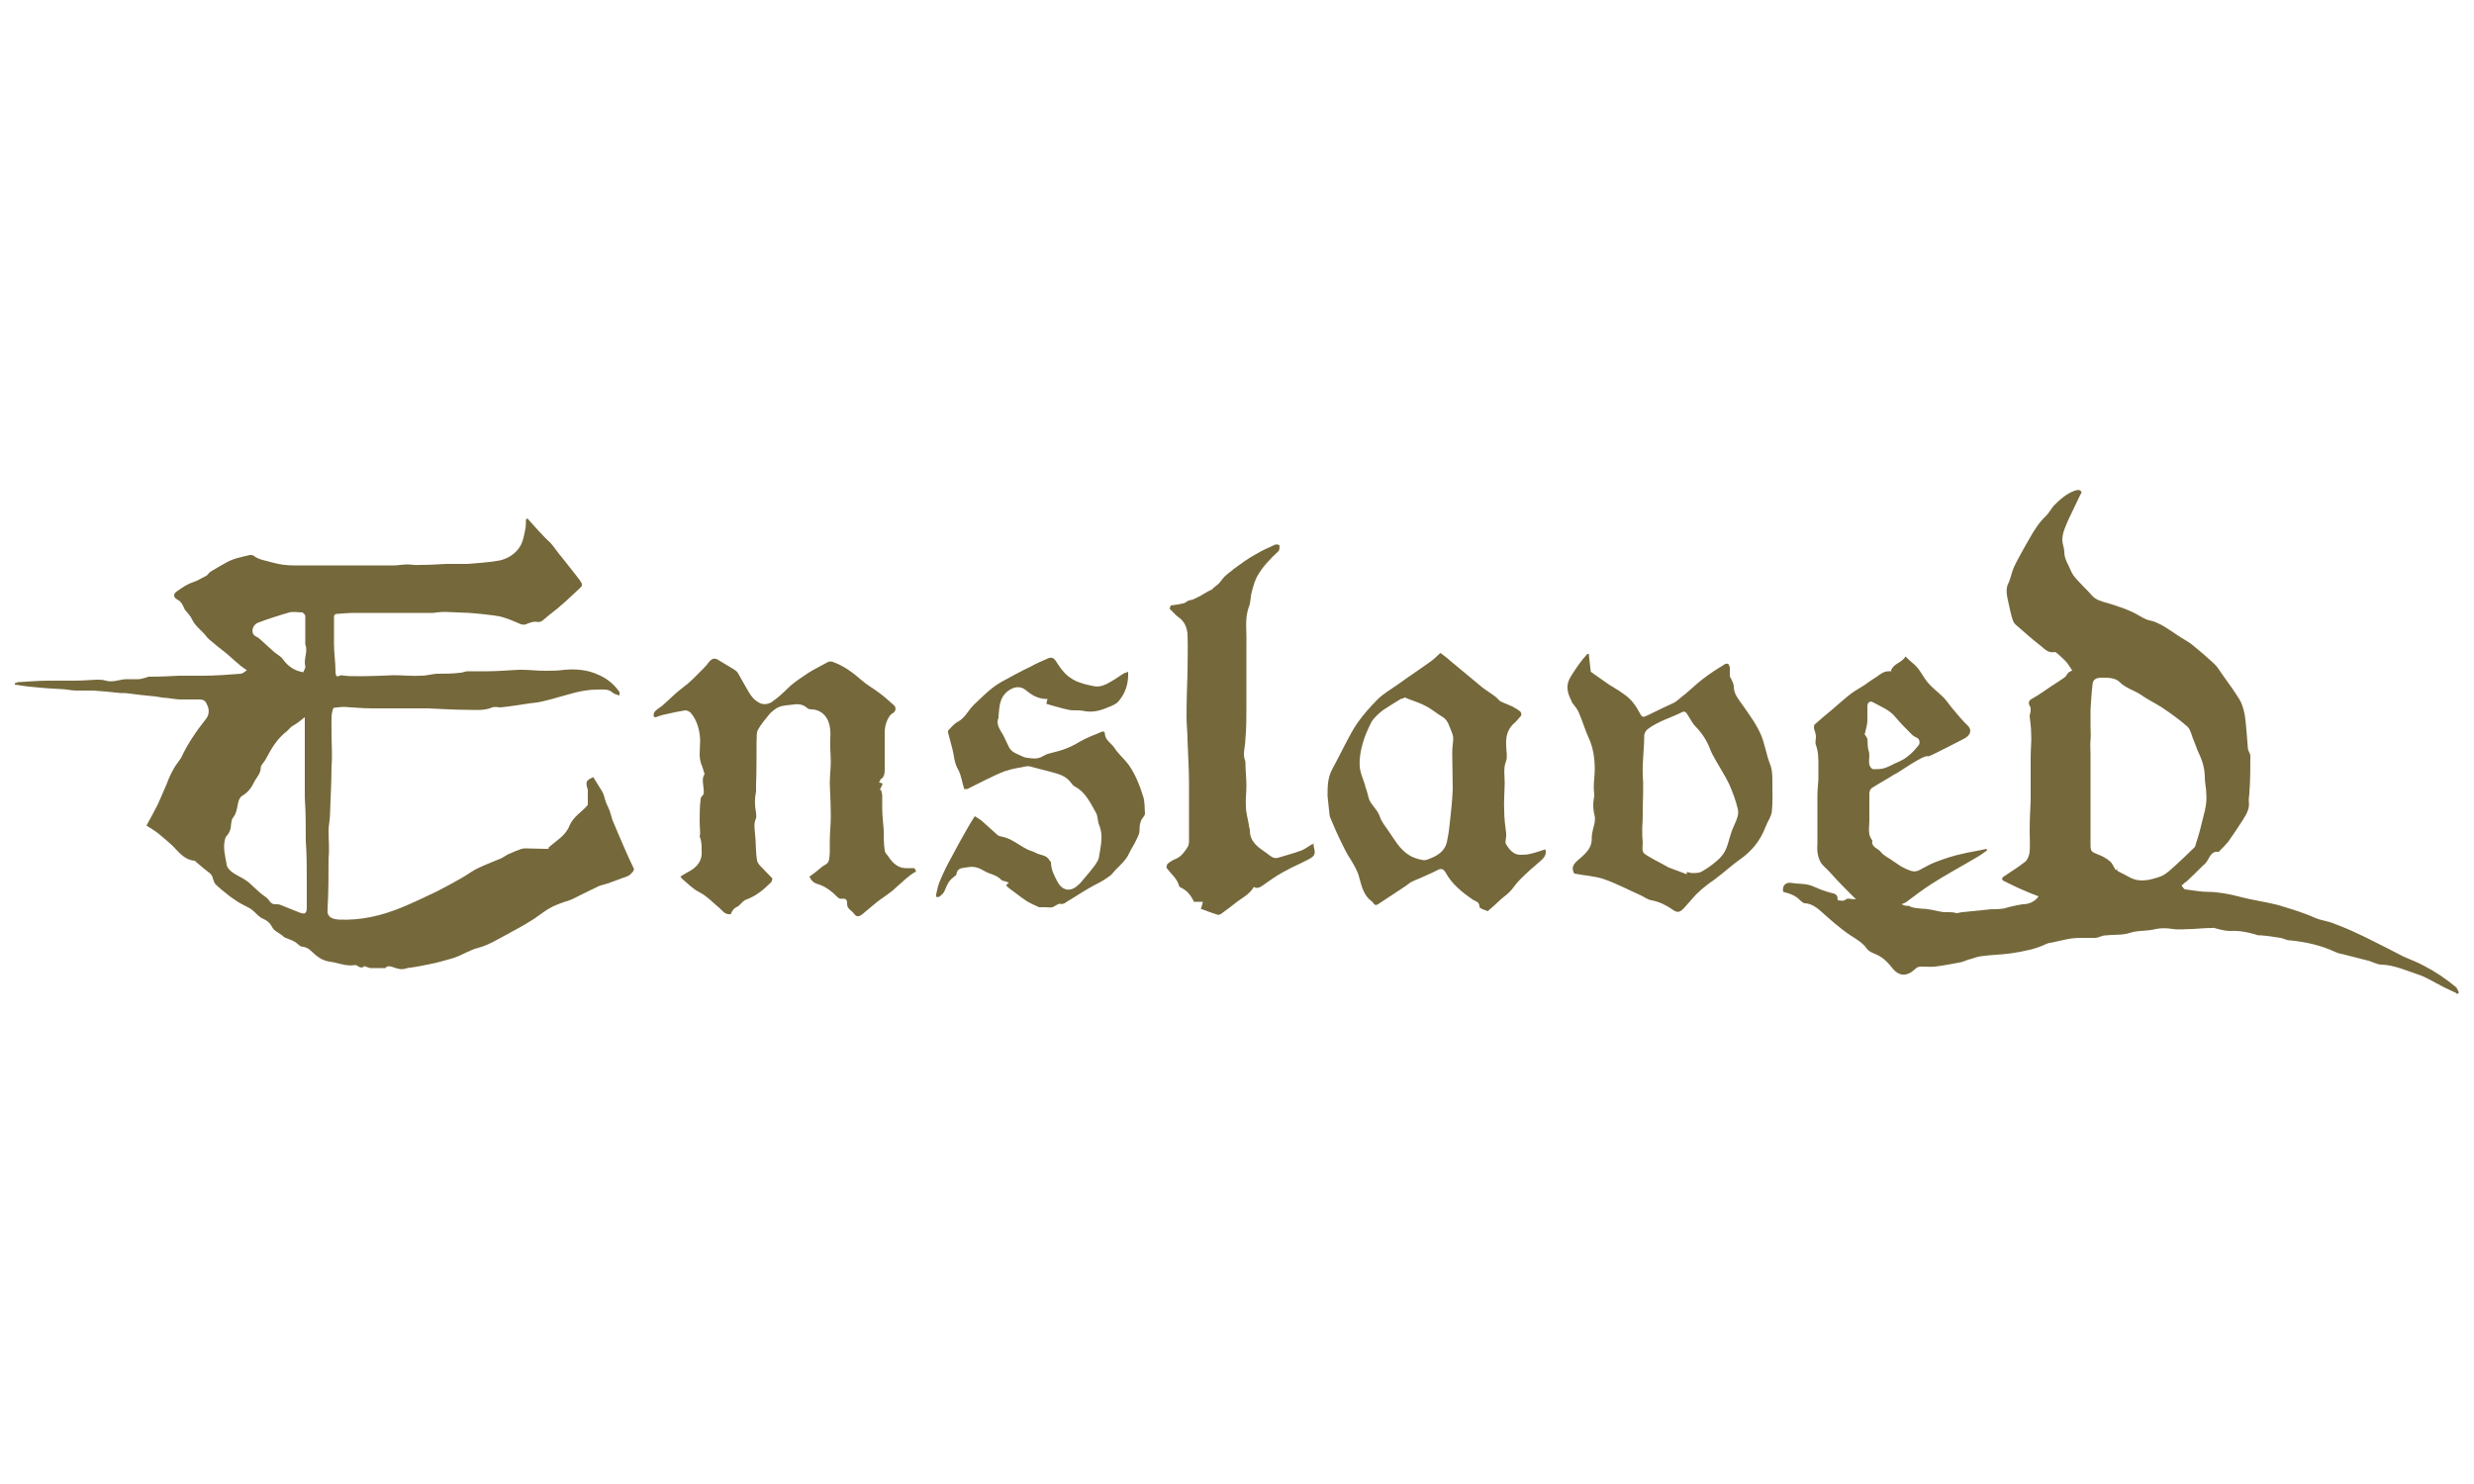 <?xml version="1.0" encoding="UTF-8"?>
<svg id="Calque_1" data-name="Calque 1" xmlns="http://www.w3.org/2000/svg" version="1.1" viewBox="0 0 500 300">
  <defs>
    <style>
      .cls-1 {
        fill: #75683b;
        stroke-width: 0px;
      }
    </style>
  </defs>
  <path class="cls-1" d="M496.3,200.7c-1-.5-2-.9-2.9-1.4-1.6-.8-3.1-1.8-4.7-2.3-2.4-.8-4.8-1.9-7.4-2-1,0-2-.7-3.1-.9-1.6-.4-3.1-.8-4.7-1.2-.5-.1-1-.2-1.4-.4-3-1.4-6.1-2.1-9.3-2.4-.7,0-1.3-.4-1.9-.5-1.3-.2-2.5-.4-3.8-.5-.4,0-.9,0-1.3-.2-1.7-.5-3.3-.8-5.1-.7-1,0-2.1-.3-3.2-.6-.1,0-.2-.1-.3,0-1.3,0-2.7.1-4,.2-1.4,0-2.8.2-4.1,0-1.2-.2-2.3-.2-3.4,0-1.7.5-3.5.2-5.3.8-1.5.5-3.3.3-4.9.5-.7,0-1.4.5-2.1.5h-3c-.9,0-1.9.1-2.8.3-1.1.2-2.1.5-3.2.7-.3,0-.5.1-.8.2-2.2,1.1-4.6,1.5-7,1.9-2,.3-4.1.3-6.2.6-.9.1-1.7.5-2.6.7-.6.2-1.2.5-1.9.6-1.6.3-3.2.6-4.8.8-.9.1-1.9,0-2.8,0s-1.1.4-1.6.8c-1.4,1.2-2.9,1.1-4.1-.3-.4-.5-.8-1-1.3-1.5s-.9-.8-1.4-1.1c-.9-.5-2.1-.8-2.6-1.5-.9-1.3-2.1-1.9-3.3-2.7-2.1-1.4-4-3.1-5.9-4.8-.9-.8-1.9-1.6-3.3-1.7-.4,0-.7-.4-1-.6-.9-1-2.2-1.4-3.4-1.7-.3-1.1.4-2.1,1.8-1.8,1.1.2,2.3.1,3.4.4.8.2,1.5.6,2.3.9s1.7.6,2.6.8c.8.2.9.7.9,1.4.6,0,1.1.3,1.7-.2.3-.3,1.1,0,2,0l-2.3-2.3c-1.1-1.1-2.1-2.2-3.1-3.3-.6-.7-1.4-1.2-1.8-2-.6-1.1-.7-2.4-.6-3.7v-9.5c0-1.1.1-2.3.2-3.4v-2.9c0-1.4,0-2.7-.5-4.1-.2-.5,0-1.1,0-1.7s-.3-1.2-.4-1.7c0-.2,0-.5.1-.7,1.1-1,2.2-1.9,3.4-2.9,1.3-1.1,2.6-2.3,3.9-3.3.9-.7,1.9-1.2,2.8-1.8.8-.6,1.7-1.2,2.5-1.7.7-.5,1.4-1.1,2.4-1.1s.4,0,.5-.2c.5-1.4,2.2-1.5,2.9-2.8.5.5.9.9,1.4,1.3,1.5,1.1,2.1,2.9,3.3,4.2.9,1,2.1,1.9,3.1,2.9.7.8,1.3,1.7,2,2.5.9,1,1.7,2.1,2.7,3s.7,2-.6,2.7c-1.9,1-3.9,2-5.9,3s-1.3.4-1.9.6c-.6.2-1.2.5-1.7.8-1.4.8-2.7,1.7-4,2.5-.3.2-.6.3-.9.5-1.4.9-2.9,1.7-4.3,2.6-.3.2-.5.7-.5,1.1v5.5c0,1.4-.4,2.8.6,4-.3,1.3,1.1,1.6,1.7,2.3.6.8,1.6,1.2,2.4,1.8.8.5,1.5,1.1,2.4,1.5s1.9,1,3,.4c1-.5,2.1-1.2,3.2-1.6,1.8-.7,3.6-1.3,5.5-1.7,1.6-.4,3.2-.6,4.9-1,0,0,0,.2.1.3-.6.4-1.2.9-1.9,1.3-3.2,1.9-6.4,3.6-9.5,5.6-1.7,1.1-3.4,2.4-5,3.6-.2.1-.4.2-.9.4.4.2.7.3,1,.3s.6,0,.8.2c.8.3,1.5.3,2.3.4,1.5,0,3,.5,4.4.7h.9c.6,0,1.1,0,1.7.2.4,0,.8-.2,1.2-.2,2-.2,3.9-.4,5.9-.6.7,0,1.4,0,2.1-.1.6,0,1.1-.3,1.7-.4.8-.2,1.7-.4,2.5-.5,1.4,0,2.5-.6,3.2-1.6-1.3-.5-2.6-1-3.9-1.6-1.1-.5-2.1-1-3.1-1.5-.1,0-.3-.2-.4-.4,0,0,.1-.3.2-.4,1.5-1,3.1-2,4.5-3.1.5-.4.8-1.3.9-2,.1-1.4,0-2.8,0-4.2,0-2.1.1-4.1.2-6.2v-8.8c0-1.6.2-3.2.1-4.8,0-1.1-.2-2.3-.3-3.4,0-.4.2-.8.2-1.2s0-.7-.2-.9c-.3-.6-.2-1.1.4-1.4,1.4-.8,2.7-1.7,4-2.6.9-.6,1.9-1.2,2.7-1.8.3-.2.4-.6.7-.9.2-.2.4-.2.8-.5-.5-.6-.8-1.3-1.3-1.8s-1-1-1.6-1.5c-.2-.2-.5-.4-.6-.4-1.2.3-2-.5-2.7-1.1-1.8-1.4-3.5-2.9-5.2-4.4-.6-.5-.7-1.3-.9-1.9-.3-1.1-.5-2.3-.8-3.5-.2-1.1-.3-2.2.3-3.2.4-1,.6-2.1,1-3,.6-1.3,1.3-2.5,2-3.8.4-.7.8-1.4,1.2-2.1.9-1.6,1.9-3.2,3.3-4.5.6-.6,1-1.4,1.6-2.1,1.2-1.2,2.5-2.4,4.2-3,.6-.2,1.1-.3,1.4.3-.5,1-1,2-1.4,2.9-.6,1.3-1.3,2.6-1.8,3.9-.4.9-.7,1.9-.7,2.8s.4,1.7.4,2.5c0,1.4.8,2.5,1.3,3.7.5,1.3,1.6,2.2,2.5,3.2.6.6,1.2,1.2,1.8,1.9.8.9,2,1.2,3.1,1.5,2.3.7,4.5,1.4,6.5,2.6s2.2.8,3.3,1.3c.7.3,1.3.6,1.9,1,.8.5,1.6,1,2.3,1.5,1,.7,2.2,1.3,3.1,2,1.5,1.2,3,2.5,4.4,3.8.7.6,1.2,1.5,1.7,2.2,1.2,1.7,2.4,3.3,3.5,5.1.6,1,.9,2.2,1.1,3.3.3,2.2.4,4.4.6,6.5,0,.6.5,1.1.5,1.6,0,2.5,0,5-.2,7.5,0,.6-.2,1.2-.1,1.8.2,1.6-.7,2.8-1.5,4.1-.9,1.4-1.8,2.7-2.7,4-.5.6-1.1,1.2-1.7,1.8,0,0-.1.2-.2.2-1.6-.2-1.8,1.2-2.5,2.1-.2.3-.5.5-.7.7-1.1,1.1-2.2,2.2-3.4,3.3,0,0-.2,0-.3.2-.2.2-.6.5-.6.5.2.3.5.8.8.8,1.6.2,3.1.5,4.7.5s4.2.4,6.3,1c1.9.5,3.8.8,5.7,1.2.9.2,1.9.4,2.8.7,2.3.7,4.6,1.4,6.8,2.4,1.2.5,2.5.6,3.7,1.1,1.5.6,3.1,1.2,4.5,1.9,2,.9,3.9,1.9,5.9,2.9s2.3,1.2,3.5,1.8c1.5.7,3,1.2,4.4,2,2.3,1.2,4.4,2.6,6.4,4.3.2.2.3.6.5.9.1.5-.3.3-.5.4v-.2h-.1ZM428,176.1c.8.4,1.6.8,2.3,1.2,2.1,1.2,4.3.6,6.3-.1,1.1-.4,2.1-1.4,3-2.2,1.3-1.2,2.6-2.4,3.9-3.7,0,0,.2-.2.2-.4.4-1.3.8-2.5,1.1-3.8.5-2.2,1.3-4.3,1.1-6.6,0-1.1-.3-2.2-.3-3.3,0-1.8-.5-3.5-1.3-5.1-.4-.9-.7-1.9-1.1-2.8-.3-.8-.5-1.8-1.1-2.4-1.6-1.4-3.4-2.7-5.2-3.9-1.4-.9-2.9-1.6-4.3-2.6-1.4-.9-3-1.3-4.2-2.5-.9-.9-2.3-.9-3.6-.9s-1.8.4-1.9,1.4c-.2,1.7-.3,3.4-.4,5.1v3.1c0,1,.1,2,0,3s0,1.9,0,2.9v18.3c0,1.3.2,1.4,1.4,1.9.9.3,1.8.8,2.5,1.4.5.4.8,1.2,1.2,1.8.1-.1.3-.2.4-.3-.1.2-.2.4-.2.4h.2ZM376.8,148.3c.1.3.5.7.6,1.1.1.7,0,1.5.2,2.2.4,1,0,2,.2,3,.1.4.5.9.8.9.7,0,1.5,0,2.2-.2,1-.3,1.9-.9,2.9-1.3,1.7-.7,3-2,4.1-3.4.3-.5.1-1.2-.3-1.4s-.8-.4-1.1-.7c-1.1-1.1-2.3-2.3-3.3-3.5-1.2-1.5-2.9-2.1-4.5-3-.7-.4-1.2,0-1.2.8v2.9c0,.8-.3,1.6-.5,2.6h-.1Z"/>
  <path class="cls-1" d="M106.5,104.7c1.1,1.2,2.1,2.4,3.2,3.5.5.6,1.1,1.1,1.6,1.6.8.9,1.4,1.9,2.2,2.8,1,1.3,2,2.5,3,3.8.4.5.8,1,1.1,1.6,0,.2,0,.6-.2.7-1,.9-2,1.9-3,2.8-1.1,1-2.3,2-3.5,2.9-.2.2-.5.4-.7.6-.5.4-.9.9-1.8.7-.6-.1-1.4.2-2.1.5-.6.2-1.1,0-1.7-.3-.9-.4-1.9-.8-2.9-1.1-.6-.2-1.3-.3-2-.4-1.6-.2-3.3-.4-4.9-.5s-3.3-.1-4.9-.2c-.8,0-1.6.1-2.4.2h-15.7c-1.2,0-2.5.1-3.7.2-.4,0-.6.2-.6.6v5.5c0,1.8.3,3.6.3,5.4s.7.9,1.2.9c1.1.2,2.2.2,3.3.2,2.4,0,4.9-.1,7.3-.2,1.8,0,3.7.2,5.5.1,1,0,2.1-.3,3.1-.4,1.6,0,3.2,0,4.8-.2.5,0,1-.3,1.5-.3h4c2.1,0,4.2-.2,6.3-.3h.7c1.5,0,3,.2,4.5.2s2.7,0,4.1-.2c2.3-.2,4.7,0,6.8,1,1.7.7,3.2,1.9,4.3,3.5v.7c-.6-.2-1.1-.3-1.4-.6-.9-.8-2-.6-3.1-.6-3.2,0-6.1,1.1-9.1,1.9s-3.1.7-4.7.9c-1.9.3-3.8.6-5.7.8-.6,0-1.2-.2-1.7,0-1.6.7-3.3.5-5,.5-2.7,0-5.4-.2-8.1-.3h-11.3c-1.9,0-3.7-.2-5.6-.3-.6,0-1.3.1-2.1.2-.5,1.1-.4,2.4-.4,3.7v1.4c0,2.2.2,4.5,0,6.7,0,3.2-.2,6.4-.3,9.6,0,1.2-.3,2.3-.3,3.5,0,1.8.2,3.6,0,5.5,0,3.4,0,6.8-.2,10.2v.8c.2.9.9,1.3,2.3,1.4,4.5.2,8.7-.8,12.8-2.5,2.4-1,4.7-2.1,7-3.2,1.6-.8,3.2-1.7,4.8-2.6,1.1-.6,2-1.3,3.1-1.9,1.6-.8,3.2-1.4,4.9-2.1.5-.2,1-.6,1.6-.9.9-.4,1.8-.8,2.7-1.1.2,0,.4-.1.6-.1,1.4,0,2.8.1,4.2.1s.5,0,.6-.2c1.5-1.4,3.5-2.4,4.3-4.5.8-1.9,2.6-2.8,3.7-4.2v-3c-.5-1.7-.4-1.9,1.1-2.6.6,1,1.2,1.9,1.8,2.9.4.7.5,1.5.8,2.3.3.7.7,1.4.9,2.2.2.6.3,1.2.6,1.8.8,1.9,1.6,3.8,2.4,5.6.5,1.2,1.1,2.4,1.7,3.7.2.3-.7,1.3-1.2,1.5-1.4.5-2.7,1-4.1,1.5-.6.2-1.2.3-1.7.5-1.9.9-3.7,1.8-5.5,2.7-.5.2-1,.4-1.5.5-.4.2-.9.3-1.3.5-1.4.5-2.6,1.3-3.8,2.2-1.9,1.4-4,2.5-6,3.6-2.1,1.1-4.1,2.4-6.3,3-2,.5-3.6,1.7-5.5,2.2-1.4.4-2.8.8-4.3,1.1-1.3.3-2.6.5-3.8.7-.4,0-.8.1-1.1.2-.9.3-1.8,0-2.6-.3-.6-.2-1.2-.3-1.5.2h-3c-.2,0-.5-.1-.7-.2-.2,0-.4-.2-.5-.2-.7.6-1.2.1-1.7-.2h-.3c-1.8.3-3.4-.5-5.1-.7-1.2-.2-2.1-.7-3-1.5-.7-.6-1.3-1.4-2.4-1.5-.6,0-1.1-.7-1.6-1-.7-.4-1.4-.6-2.1-.9-.2-.1-.4-.4-.6-.5-.7-.5-1.6-.9-1.9-1.6-.5-.9-1-1.3-1.9-1.7-.8-.3-1.4-1.2-2.2-1.8-.5-.4-1.1-.6-1.6-.9-.4-.2-.7-.4-1.1-.6-.7-.5-1.4-.9-2-1.4-.9-.7-1.9-1.5-2.7-2.3-.3-.4-.4-1-.6-1.5,0-.2-.3-.4-.4-.6-.9-.7-1.8-1.4-2.7-2.2-.2-.1-.3-.4-.5-.4-2.1-.2-3.2-1.8-4.5-3.1-.9-.8-1.8-1.6-2.8-2.4-.7-.6-1.5-1-2.4-1.6.8-1.5,1.6-2.9,2.3-4.3.6-1.3,1.1-2.6,1.7-3.9.6-1.6,1.3-3.2,2.3-4.5.2-.3.5-.7.7-1,1.3-2.8,3-5.3,4.9-7.7.6-.7.9-1.6.5-2.7-.5-1.2-.7-1.4-2-1.4h-3.5c-.9,0-1.8-.2-2.7-.3-.8,0-1.5-.2-2.3-.3-2.1-.2-4.1-.4-6.2-.7h-1c-1.8-.2-3.7-.4-5.5-.5h-3.4c-1,0-2.1-.3-3.1-.3-1.8-.1-3.6-.2-5.4-.4-1.3-.1-2.6-.3-3.9-.5v-.3c.2,0,.5-.2.7-.2,2-.1,4-.3,6.1-.3h5c1.6,0,3.1-.1,4.7-.2.6,0,1.3,0,1.9.2,1.4.4,2.6-.2,4-.3h2.6c.5,0,.9-.2,1.4-.3.2,0,.4-.2.7-.2,2.1,0,4.1-.1,6.2-.2h4.6c2.6,0,5.2-.2,7.8-.4.3,0,.7-.4,1.2-.7-.7-.5-1.2-.8-1.6-1.2-1-.8-1.9-1.7-2.9-2.5-.9-.7-1.8-1.4-2.6-2.1-.3-.2-.6-.5-.9-.8-.9-1.3-2.4-2.2-3.1-3.7-.3-.7-.9-1.3-1.4-1.9-.2-.3-.3-.7-.5-1-.2-.4-.5-.8-.9-1-1-.5-1.1-1.2-.2-1.8,1-.7,2-1.4,3.2-1.8,1-.3,1.8-.9,2.7-1.3.3-.2.5-.6.8-.8,1-.6,2-1.2,3.1-1.8,1.5-.9,3.2-1.2,4.9-1.6.2,0,.5,0,.7.1,1.1.9,2.5,1,3.8,1.4,1.4.4,2.9.6,4.3.6h20.3c.9,0,1.8-.2,2.7-.2s1.6.2,2.5.1c1.8,0,3.6-.1,5.4-.2h4.3c2.2-.2,4.4-.3,6.5-.7,1.7-.4,3.3-1.4,4.2-3,.5-.9.7-2,.9-3,.2-.8.2-1.6.2-2.3,0,0,.2-.1.3-.2h-.4.3,0ZM61.7,144.9c-.5.4-.9.7-1.4,1.1-.4.3-.9.6-1.4.9-.3.3-.6.6-.9.9-2,1.5-3.2,3.6-4.3,5.7-.3.6-1,1.1-1,1.7,0,1.2-.9,2-1.4,3-.5,1.1-1.3,2.1-2.4,2.7-.3.2-.6.7-.7,1.1-.3,1.1-.3,2.3-1.1,3.3-.3.3-.3.9-.4,1.3,0,.9-.3,1.8-1,2.5,0,.1-.2.3-.2.5-.5,1.7,0,3.4.3,5.1,0,.6.6,1.2,1.1,1.6.8.6,1.8,1,2.7,1.6.8.5,1.4,1.2,2.1,1.8.3.3.7.6,1,.9.6.5,1.4.9,1.8,1.6.4.5.7.6,1.2.6s.6,0,.9.1c1.3.5,2.7,1.1,4,1.6,1.1.4,1.4.1,1.4-1.1v-5.1c0-2.8,0-5.5-.2-8.3,0-2.9,0-5.8-.2-8.7v-16.5h.1ZM61.3,136c0-.4.5-.9.4-1.3-.4-1.5.6-3,0-4.4v-5.8c0-.2-.4-.6-.6-.7-.9,0-1.8-.2-2.6,0-2.1.6-4.3,1.3-6.4,2.1-.8.3-1.4,1.5-.9,2.3.2.4.7.5,1.1.8,1,.9,2.1,1.9,3.1,2.8.6.5,1.4.9,1.8,1.5,1,1.4,2.3,2.3,4.1,2.6h0Z"/>
  <path class="cls-1" d="M177.6,158.2c.3,0,.5.1.8.2-.2.5-.4.9-.6,1.3h.3c0,.4.2.7.2,1.1v2.6c0,1.5.2,2.9.3,4.4,0,1.4,0,2.8.2,4.1,0,.4.4.8.7,1.2.8,1.2,1.8,2.3,3.4,2.4h1.9s.2.3.3.5v.2c-1.5.8-2.7,2.1-4,3.2-1.1,1.1-2.5,1.9-3.8,2.9-1,.8-2,1.7-3,2.5-.8.6-1.2.6-1.8-.2-.1-.2-.3-.3-.5-.5-.5-.4-.8-.7-.8-1.5s-.3-1-1.2-.9c-.2,0-.5-.1-.7-.3-1.2-1.2-2.4-2.2-4.1-2.7-.7-.2-1.3-.7-1.6-1.5.6-.4,1.1-.8,1.6-1.2.5-.4,1-.9,1.6-1.2.9-.4.8-1.5.9-2.4v-2.4c0-1.6.2-3.2.2-4.8,0-2.3-.1-4.5-.2-6.8,0-1.5.2-3,.2-4.4s-.2-3.2-.1-4.8c.1-1.2,0-2.3-.4-3.4-.6-1.4-1.7-2.3-3.3-2.4-.3,0-.7,0-1-.3-1-.9-2.1-.8-3.4-.6-1.1.1-2.2.2-3.1.9-.4.3-.9.7-1.2,1.1-.8,1-1.6,1.9-2.2,3-.4.7-.2,1.6-.3,2.4v.9c0,2.6,0,5.2-.1,7.8v1.4c-.3,1.4-.3,2.8,0,4.3,0,.4.1.8,0,1.1-.5,1.1-.3,2.1-.2,3.2.2,1.8.1,3.6.4,5.3.1.7.8,1.3,1.3,1.8.6.7,1.2,1.2,1.8,1.9,0,.1-.1.6-.3.8-1.5,1.5-3.1,2.8-5.1,3.5-.7.3-1.1,1.1-1.7,1.4-.7.3-1.1.9-1.3,1.5-1.3.2-1.8-.9-2.6-1.5-1.2-1-2.3-2.2-3.7-2.9-1.4-.7-2.4-1.8-3.5-2.7-.1-.1-.2-.3-.4-.5.6-.4,1.2-.7,1.7-1,1.7-.9,2.8-2.2,2.6-4.3,0-1,0-1.9-.4-2.8,0-.1.1-.4.1-.6,0-.8-.1-1.6-.1-2.3,0-1.6,0-3.1.2-4.7,0-.2.2-.5.3-.6.5-.4.3-.9.3-1.5-.1-1-.4-2.1.2-2.9-.2-.6-.3-1.1-.5-1.6-.8-1.7-.4-3.4-.4-5.1s-.5-4.1-1.9-5.7c-.3-.3-.8-.5-1.1-.5-1.3.2-2.7.5-4,.8-.7.1-1.3.4-2,.6-.1,0-.4-.1-.4-.2,0-.3,0-.7.2-.9.4-.5,1-.8,1.5-1.2,1.4-1.2,2.7-2.6,4.2-3.7,1.5-1.1,2.7-2.4,4-3.7s.9-1.1,1.4-1.6c.6-.7,1.2-.7,1.9-.2,1,.6,2,1.2,3,1.8.3.2.6.4.8.7.6,1,1.1,2,1.7,3,.7,1.2,1.3,2.4,2.7,3.1,1,.5,2.1.2,2.9-.5,1.3-.9,2.4-2.1,3.5-3.1,1.1-.9,2.3-1.7,3.5-2.5,1.3-.8,2.7-1.5,4-2.2.2-.1.6-.1.9,0,2.2.8,4,2.1,5.7,3.6,1.1,1,2.4,1.7,3.6,2.6,1.1.8,2.1,1.7,3.1,2.6.5.5.3,1.3-.3,1.6-.2,0-.3.3-.5.4-.8,1.1-1.1,2.3-1.1,3.6v7.2c0,.8,0,1.7-.9,2.2,0,0,0,.2-.1.4l-.2.2h0Z"/>
  <path class="cls-1" d="M300.7,184.2c-.3-.1-.8-.3-1.1-.4-.2-.1-.6-.3-.6-.5,0-1-.8-1.1-1.3-1.4-2.2-1.5-4.3-3.2-5.6-5.6-.3-.5-.7-.8-1.4-.5-1.7.9-3.5,1.6-5.3,2.4-.6.3-1.1.8-1.6,1.1-1.8,1.2-3.5,2.3-5.3,3.5-.8.5-.9-.4-1.3-.6-1.6-1.2-2-3-2.5-4.8-.3-1.3-1-2.4-1.7-3.6-.9-1.3-1.5-2.7-2.2-4.1s-1.3-2.9-1.9-4.3c-.1-.2-.2-.5-.2-.7-.1-1.3-.3-2.5-.4-3.8,0-1.9,0-3.7,1-5.5.9-1.7,1.8-3.4,2.7-5.2.7-1.3,1.4-2.7,2.3-4,1.2-1.7,2.6-3.3,4.1-4.8,1.2-1.2,2.8-2.1,4.2-3.1,2.2-1.6,4.5-3.1,6.7-4.7.6-.4,1.1-1,1.8-1.6.5.4,1.3.9,1.9,1.5,2.2,1.8,4.3,3.6,6.5,5.4.9.7,1.9,1.3,2.8,2,.4.3.6.7,1,.9.8.4,1.7.7,2.5,1.1.5.3,1.1.6,1.5,1,.2.2.2.7.1.8-.5.6-1,1.2-1.6,1.7-1.2,1.2-1.5,2.7-1.4,4.3,0,1.1.3,2.2,0,3.1-.6,1.5-.3,2.9-.3,4.4s-.2,3.8-.1,5.6c0,1.6.2,3.2.4,4.7v.5c0,.6-.3,1.3,0,1.7.6,1,1.4,2,2.7,2.1.7,0,1.5,0,2.2-.2,1-.2,2-.6,3-.9.3.7,0,1.5-.8,2.2-1.4,1.2-2.8,2.4-4.1,3.7s-1.5,1.9-2.3,2.7c-.7.7-1.5,1.2-2.2,1.9-.6.6-1.2,1.1-2,1.8l-.2.2h0ZM283.7,141v.2c-.2,0-.4,0-.6.1-1.2.7-2.4,1.5-3.5,2.2-.4.3-.9.7-1.2,1-.4.4-.9.9-1.2,1.4-.7,1.4-1.4,2.9-1.8,4.4-.4,1.4-.7,3-.6,4.4,0,1.4.7,2.7,1.1,4.1,0,.3.2.6.3,1,.2.6.3,1.2.5,1.8.5,1.2,1.6,2,2.1,3.3.4,1.3,1.4,2.4,2.1,3.5,1.3,1.9,2.4,3.9,4.7,4.9.7.3,1.5.5,2.2.6.5,0,1.1-.3,1.6-.5,1.4-.6,2.6-1.5,3-3.1.2-1,.4-2,.5-3,.3-2.6.6-5.2.7-7.8,0-2.4-.1-4.8-.1-7.2s.5-2.9-.1-4.3c-.5-1.1-.7-2.4-1.9-3.1-1.2-.7-2.2-1.6-3.4-2.2-1.3-.7-2.8-1.1-4.2-1.7h-.2Z"/>
  <path class="cls-1" d="M318.1,176.5c-.8-1.6.5-2.3,1.6-3.3s2.1-2.1,2-3.9c0-1,.4-2.1.6-3.1,0-.4.1-.8,0-1.2-.3-1.1-.4-2.3-.2-3.5.2-.7,0-1.5,0-2.3,0-1.2.2-2.5.2-3.7,0-2.2-.3-4.4-1.3-6.5-.7-1.6-1.2-3.3-1.9-4.9-.3-.8-.9-1.4-1.4-2.1,0-.1-.1-.3-.2-.5-.8-1.6-1.1-3.1,0-4.8,1-1.6,2-3.1,3.3-4.5h.3c.1,1.3.3,2.5.4,3.6,1.3.9,2.5,1.8,3.7,2.6.9.6,1.9,1.1,2.8,1.8,1.4.9,2.4,2.1,3.2,3.6.7,1.2.6,1.4,2,.7s2.1-1,3.1-1.5,1.6-.7,2.3-1.1c.7-.5,1.3-1.1,2-1.6,1.2-1,2.3-2.1,3.5-3,1.4-1.1,2.8-2,4.3-2.9.2-.2.6-.3.8-.2.2,0,.3.5.4.7v1.7c0,.3.3.6.4.9.2.4.4.9.4,1.3,0,1.6,1.1,2.7,1.9,3.9,1.4,2,2.8,3.9,3.7,6.1.7,1.8,1,3.8,1.7,5.6.5,1.2.5,2.5.5,3.7,0,2,.1,3.9-.1,5.9-.1,1.1-.9,2.1-1.3,3.2-1,2.7-2.8,4.9-5.1,6.5-1.7,1.2-3.2,2.6-4.8,3.8-.6.5-1.3.9-1.9,1.4-.8.6-1.5,1.2-2.2,1.9-.8.9-1.6,1.8-2.4,2.7-.9,1-1.4,1.1-2.5.3-1.3-.9-2.6-1.5-4.1-1.8-.8-.1-1.5-.7-2.2-1-2.5-1.1-4.9-2.4-7.5-3.3-1.8-.6-3.9-.7-5.9-1.1h0ZM340.9,176.6v-.3c.4,0,.8.2,1.1.2.6,0,1.4,0,1.9-.3,1.1-.6,2.2-1.4,3.1-2.2,1.1-.9,1.8-2,2.2-3.4.4-1.3.7-2.6,1.3-3.8.5-1.1,1-2.2.7-3.3-.4-1.7-1-3.3-1.7-4.9-.8-1.7-1.8-3.2-2.7-4.8-.4-.8-.9-1.5-1.2-2.4-.7-1.8-1.7-3.3-3-4.6-.1-.2-.3-.3-.4-.5-.5-.7-.9-1.5-1.4-2.2-.1-.2-.6-.3-.7-.2-2.4,1.2-5,1.9-7.1,3.5-.4.3-.7.9-.7,1.3,0,2.7-.4,5.3-.3,8,.2,2.5,0,5,0,7.5s-.1,2.2-.1,3.4,0,1.9.1,2.8c0,.8-.3,1.8.5,2.3,1.2.8,2.6,1.5,3.9,2.2.4.2.8.5,1.2.6,1.1.4,2.1.8,3.2,1.2h.1Z"/>
  <path class="cls-1" d="M265.5,170.5v.6c.4,1.5.3,1.9-1,2.6-1.7.9-3.4,1.6-5,2.5-1.5.8-2.9,1.8-4.3,2.8-.6.4-1.1.7-1.8.3-.9,1.6-2.6,2.3-3.9,3.4-.9.7-1.8,1.4-2.8,2.1-.2.1-.5.2-.7.1-1-.3-2-.7-3.1-1.1h-.2c.1-.5.3-.9.4-1.5h-1.8c-.6-1.3-1.4-2.3-2.7-2.9-.1,0-.3-.2-.3-.3-.4-1.5-1.6-2.4-2.5-3.6-.1-.2,0-.7.2-.9.5-.4,1.1-.8,1.7-1,1.1-.5,1.8-1.5,2.4-2.5.1-.3.2-.6.2-.9v-11.8c0-2.9-.2-5.8-.3-8.7,0-1.6-.2-3.2-.2-4.9,0-3,.1-5.9.2-8.9,0-2.6.1-5.1,0-7.7-.1-1.3-.6-2.6-1.8-3.4-.6-.4-1.1-1.1-1.8-1.7,0-.1.1-.4.2-.7.8-.1,1.6-.2,2.4-.4.4,0,.7-.3,1-.5.4-.2.9-.2,1.3-.4.6-.3,1.3-.6,1.9-1,.6-.3,1.1-.7,1.7-.9.3-.3.6-.6.9-.8.6-.4.9-.9,1.3-1.4.6-.8,1.6-1.4,2.4-2.1,1.4-1,2.7-2,4.2-2.8,1.3-.8,2.7-1.4,4-2,.2-.1.9,0,.9.2,0,.3,0,.9-.2,1.1-1.6,1.5-3.1,3-4.2,4.9-.6,1-.9,2.2-1.2,3.3-.3,1-.2,2.1-.6,3.1-.9,2.4-.4,4.9-.5,7.3v12.7c0,2.2,0,4.5-.2,6.7,0,1-.3,2.1-.3,3.1s.3,1.1.3,1.6c0,1.6.2,3.1.2,4.7s-.2,2.8-.1,4.2c0,1.3.4,2.5.6,3.8,0,.4.2.7.2,1.1,0,2.3,1.7,3.4,3.3,4.5.7.5,1.4,1.3,2.4,1,1.6-.5,3.2-.9,4.8-1.5.7-.3,1.3-.8,2-1.2.2,0,.4-.1.6-.2h-.2,0Z"/>
  <path class="cls-1" d="M194.9,159.6c-.5-1.5-.6-2.9-1.3-4.1-.8-1.4-.8-3-1.2-4.4-.3-1-.5-2-.8-3v-.4c.6-.6,1.2-1.4,2-1.8,1.5-.8,2.1-2.4,3.3-3.5,1.7-1.6,3.3-3.3,5.4-4.5,2-1.1,4-2.2,6.1-3.2,1.1-.6,2.2-1.1,3.4-1.6.7-.3,1.1-.1,1.5.4.9,1.4,1.8,2.8,3.3,3.7.6.4,1.3.7,2,.9.8.3,1.6.4,2.4.6,1.3.3,2.5-.3,3.5-.9.9-.5,1.7-1.1,2.5-1.6.3-.2.6-.2,1-.4.1,2.3-.5,4.2-1.8,5.8-.5.7-1.5,1.1-2.3,1.4-1.6.7-3.2,1.1-5,.7-.9-.2-2,0-2.9-.2-1.5-.3-3-.8-4.5-1.2,0-.3.1-.6.2-1h-.2c-1.7,0-3-.8-4.2-1.8-1.1-.9-2.4-.7-3.6.2-1.8,1.4-1.7,3.3-1.9,5.1v.3c-.6,1.4.4,2.5,1,3.6.3.7.7,1.4,1,2.1.5,1.3,1.8,1.6,2.8,2.1.5.3,1.2.3,1.9.4.9.1,1.6,0,2.4-.5.6-.4,1.3-.5,2-.7,1.8-.4,3.6-1.1,5.2-2.1,1.4-.8,2.9-1.4,4.4-2,.4-.2.8-.2.8.4.1,1.3,1.4,1.9,2,2.9.8,1.2,1.9,2.1,2.8,3.3,1.4,2,2.2,4.1,2.9,6.3.4,1.1.3,2.4.4,3.6,0,.3-.3.6-.5.9-.5.7-.6,1.5-.6,2.4s-.4,1.4-.7,2.1c-.4.9-1,1.7-1.4,2.6-.6,1.3-1.6,2.2-2.5,3.1s-.8,1-1.3,1.4c-.4.3-.9.6-1.3.9-1,.6-2.1,1.1-3.1,1.7-1.4.8-2.7,1.7-4.1,2.5-.5.3-.9.8-1.7.6-.4,0-1,.5-1.5.7-.4.1-1,0-1.4,0h-1.3c-.9-.4-1.8-.8-2.6-1.3-1.2-.8-2.3-1.7-3.4-2.5-.3-.2-.5-.5-.7-.6.2-.2.4-.4.6-.6-.2,0-.4-.1-.6-.2-.3-.1-.8-.1-1-.4-1-1-2.4-1.1-3.5-1.8-1-.6-2-.9-3.1-.7-1,.2-2.2,0-2.4,1.4,0,.1,0,.2-.2.3-1.3,1-1.5,1.4-2.2,3.1-.2.5-.7.9-1.1,1.2-.1.1-.4,0-.6,0v-.5c.2-1,.4-1.9.8-2.8.7-1.7,1.5-3.3,2.4-4.9,1-1.9,2.1-3.9,3.2-5.8.4-.7.9-1.5,1.4-2.3.6.4,1.2.7,1.6,1.1,1,.9,2,1.8,3,2.7.2.2.5.2.7.3,2,.3,3.5,1.7,5.3,2.6.6.3,1.2.4,1.7.7.9.5,2.2.4,2.8,1.5,0,.1.3.3.3.4,0,1.5.7,2.8,1.4,4.1,1,1.7,2.6,1.9,4,.6.5-.4.9-.9,1.3-1.4.8-.9,1.5-1.8,2.2-2.7.3-.5.7-1,.8-1.6.3-2.2,1-4.3,0-6.6-.3-.8-.2-1.7-.6-2.4-1.1-1.9-2-4-4.1-5.2-.4-.2-.7-.5-.9-.8-1-1.4-2.4-1.8-3.9-2.2s-3.1-.8-4.6-1.2h-.5c-1.5.3-3,.5-4.4,1-1.4.5-2.7,1.2-4,1.8-1.2.6-2.4,1.2-3.6,1.8h-.6,0Z"/>
</svg>